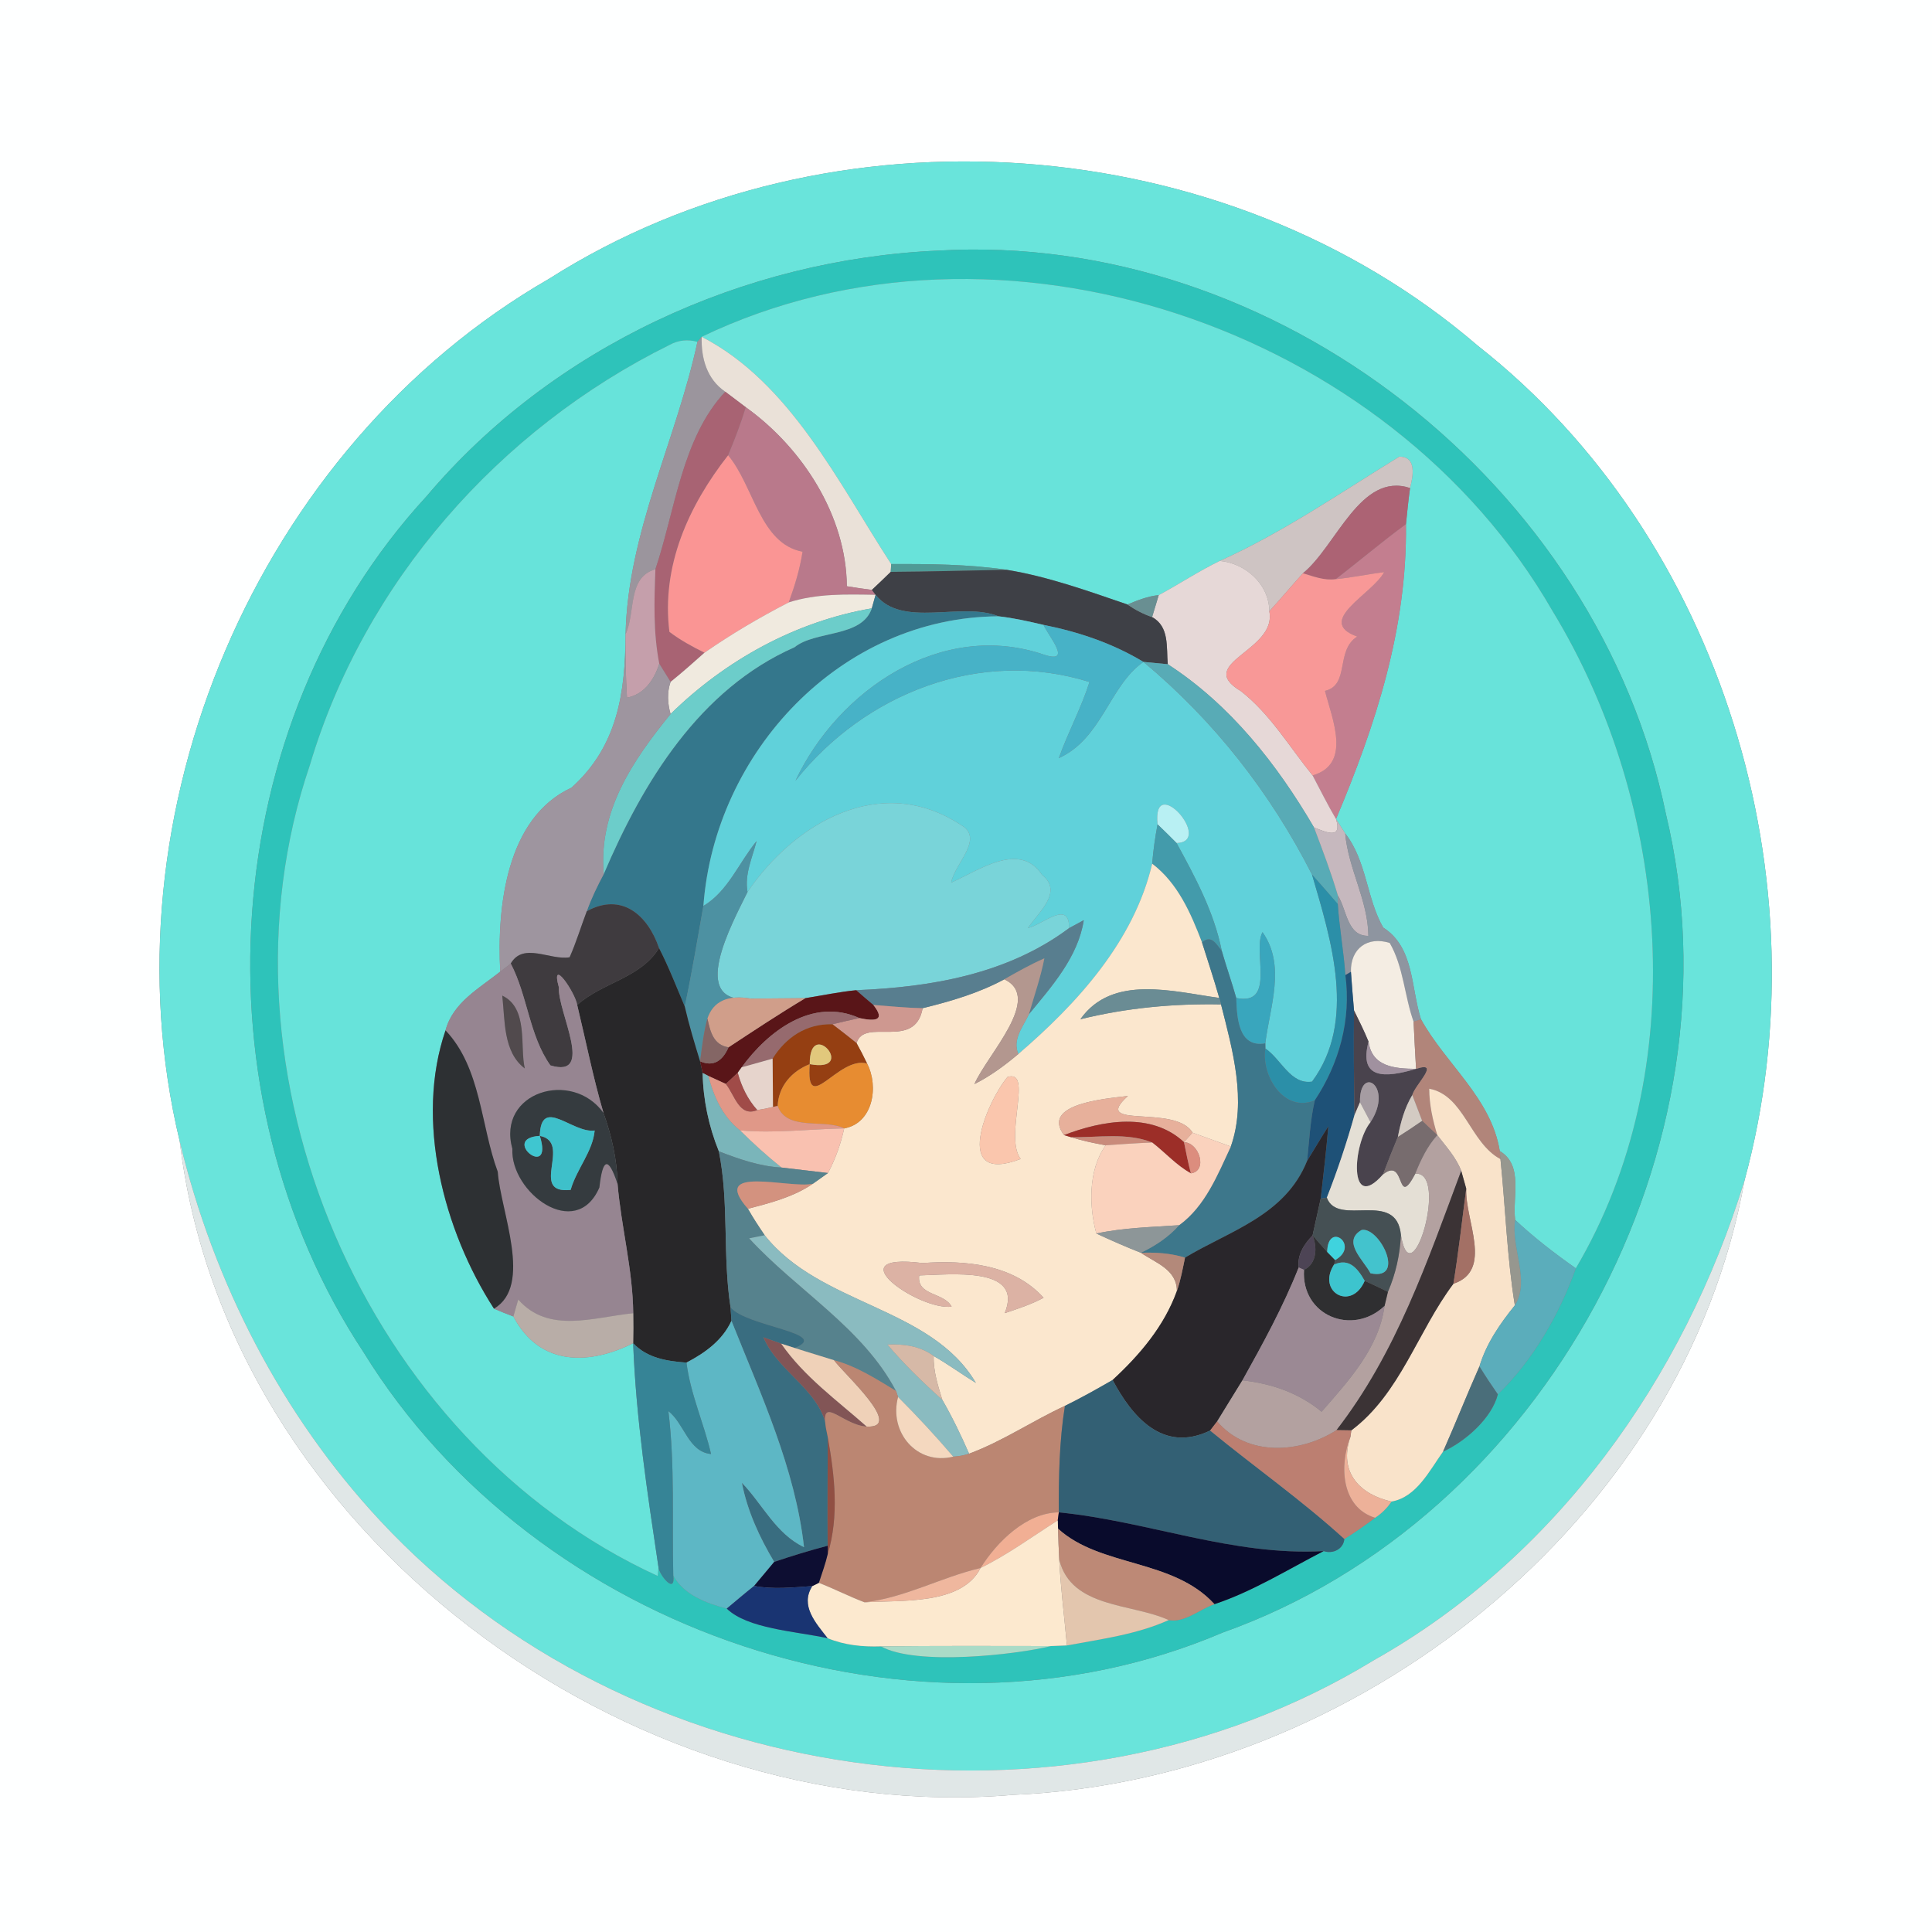 <?xml version="1.0" encoding="UTF-8" ?>
<!DOCTYPE svg PUBLIC "-//W3C//DTD SVG 1.1//EN" "http://www.w3.org/Graphics/SVG/1.1/DTD/svg11.dtd">
<svg width="250pt" height="250pt" viewBox="0 0 250 250" version="1.1" xmlns="http://www.w3.org/2000/svg">
<rect x="0" y="0" width="250" height="250" fill="#808080" stroke="none"/>
<g id="#feffffff">
<path fill="#feffff" opacity="1.00" d=" M 0.00 0.00 L 250.00 0.00 L 250.00 250.00 L 0.00 250.00 L 0.00 0.00 M 71.06 36.07 C 33.29 57.82 13.07 105.30 23.26 147.70 C 29.28 198.10 81.17 236.53 131.11 232.25 C 175.32 230.40 217.84 196.90 225.74 152.75 C 236.25 114.17 222.90 69.62 191.24 44.75 C 158.48 16.59 107.47 12.92 71.06 36.07 Z" />
</g>
<g id="#69e4dbff">
<path fill="#69e4db" opacity="1.00" d=" M 71.06 36.07 C 107.47 12.92 158.48 16.59 191.24 44.75 C 222.90 69.62 236.25 114.17 225.74 152.75 C 217.91 178.35 201.35 201.57 177.78 214.83 C 137.36 239.49 81.43 231.38 49.22 196.81 C 36.40 183.05 27.65 165.95 23.26 147.70 C 13.07 105.30 33.29 57.82 71.06 36.07 M 121.38 32.43 C 96.25 33.54 71.51 44.91 55.21 64.20 C 27.91 93.84 24.98 141.54 47.03 174.96 C 69.34 211.18 118.76 228.09 158.20 211.26 C 199.86 196.46 225.91 148.41 215.58 105.38 C 206.84 62.71 165.06 29.87 121.38 32.43 Z" />
</g>
<g id="#2ec3baff">
<path fill="#2ec3ba" opacity="1.00" d=" M 121.38 32.43 C 165.06 29.87 206.84 62.71 215.58 105.38 C 225.91 148.41 199.86 196.46 158.20 211.26 C 118.76 228.09 69.34 211.18 47.03 174.96 C 24.98 141.54 27.91 93.84 55.21 64.20 C 71.51 44.91 96.25 33.54 121.38 32.43 M 90.80 43.58 L 90.25 44.23 C 88.97 43.88 87.77 44.01 86.64 44.63 C 64.58 55.54 47.12 75.37 40.09 99.03 C 26.61 138.64 47.28 186.59 85.11 203.93 L 85.21 202.82 C 85.30 203.77 87.43 206.43 87.12 203.87 C 88.47 206.38 91.43 207.47 94.04 208.15 C 96.73 210.76 102.87 211.07 107.09 211.98 C 109.28 212.89 111.64 213.12 113.99 213.04 C 118.56 215.58 131.42 214.12 136.01 213.00 C 136.53 212.98 137.55 212.94 138.06 212.92 C 142.51 212.09 147.06 211.51 151.23 209.64 C 153.33 210.01 155.21 208.23 157.15 207.58 C 162.03 205.97 166.66 203.09 171.28 200.71 C 172.46 201.12 173.84 200.47 173.96 199.14 C 175.33 198.30 176.64 197.36 177.94 196.40 C 178.78 195.85 179.49 195.15 180.06 194.30 C 183.29 193.75 184.97 190.30 186.73 187.84 C 189.75 186.45 193.05 183.45 193.82 180.43 C 198.35 176.02 201.76 170.14 203.91 164.12 C 219.00 138.61 216.18 104.17 200.90 79.07 C 179.78 42.29 129.27 25.12 90.80 43.58 Z" />
</g>
<g id="#68e3daff">
<path fill="#68e3da" opacity="1.00" d=" M 90.80 43.58 C 129.27 25.12 179.78 42.29 200.90 79.07 C 216.18 104.17 219.00 138.61 203.91 164.12 C 201.17 162.19 198.51 160.15 196.06 157.85 C 195.68 154.84 197.17 150.80 194.07 148.94 C 192.95 142.08 187.11 137.74 183.88 131.90 C 182.56 127.86 183.03 122.59 178.99 120.03 C 176.83 116.29 176.86 111.40 174.07 107.85 C 173.77 107.38 173.18 106.44 172.88 105.98 C 178.02 93.77 182.09 81.36 181.93 67.83 C 182.09 66.27 182.24 64.71 182.46 63.15 C 182.84 61.65 183.37 59.09 181.07 59.09 C 173.44 63.77 166.04 68.89 157.84 72.58 C 155.12 73.90 152.59 75.58 149.94 77.01 C 148.52 77.15 147.20 77.68 145.89 78.22 C 140.76 76.47 135.61 74.60 130.24 73.73 C 125.30 73.01 120.30 72.97 115.32 72.99 C 108.56 62.58 102.25 49.46 90.80 43.58 Z" />
</g>
<g id="#67e3daff">
<path fill="#67e3da" opacity="1.00" d=" M 86.64 44.63 C 87.77 44.01 88.97 43.88 90.25 44.23 C 87.53 56.91 81.23 68.91 80.95 82.07 C 80.90 89.54 79.97 96.53 73.94 101.93 C 65.51 105.81 64.29 117.36 64.73 125.73 C 62.01 127.89 58.60 129.74 57.65 133.33 C 53.67 144.94 57.39 159.24 63.92 169.34 C 64.75 169.70 65.58 170.03 66.43 170.35 C 69.88 176.90 76.36 176.60 81.93 173.81 C 82.30 183.55 83.77 193.19 85.21 202.82 L 85.11 203.93 C 47.28 186.59 26.61 138.64 40.09 99.03 C 47.12 75.37 64.58 55.54 86.64 44.63 Z" />
</g>
<g id="#9b959dff">
<path fill="#9b959d" opacity="1.00" d=" M 90.25 44.23 L 90.80 43.58 C 90.71 46.35 91.47 49.07 93.85 50.69 C 88.25 56.65 87.38 66.01 84.81 73.66 C 81.15 74.72 82.28 79.19 80.95 82.07 C 81.23 68.91 87.53 56.91 90.25 44.23 Z" />
</g>
<g id="#eae1d8ff">
<path fill="#eae1d8" opacity="1.00" d=" M 90.80 43.58 C 102.25 49.46 108.56 62.58 115.32 72.99 L 115.26 74.00 C 114.46 74.78 113.65 75.56 112.82 76.33 C 111.74 76.20 110.65 76.04 109.58 75.86 C 109.51 66.72 103.81 57.93 96.51 52.70 C 95.63 52.03 94.74 51.36 93.85 50.69 C 91.47 49.07 90.71 46.35 90.80 43.58 Z" />
</g>
<g id="#a86373ff">
<path fill="#a86373" opacity="1.00" d=" M 84.81 73.66 C 87.38 66.01 88.25 56.65 93.85 50.69 C 94.74 51.36 95.63 52.03 96.51 52.70 C 95.86 54.81 95.08 56.87 94.22 58.91 C 89.08 65.47 85.56 73.26 86.62 81.76 C 88.02 82.83 89.58 83.67 91.16 84.46 C 89.72 85.75 88.27 87.03 86.77 88.24 C 86.28 87.46 85.79 86.67 85.31 85.89 C 84.52 81.84 84.65 77.75 84.81 73.66 Z" />
</g>
<g id="#b9798bff">
<path fill="#b9798b" opacity="1.00" d=" M 96.51 52.70 C 103.81 57.93 109.51 66.72 109.58 75.86 C 110.65 76.04 111.74 76.20 112.82 76.33 L 113.30 76.97 C 109.52 76.90 105.69 76.79 102.06 77.95 C 102.84 75.82 103.51 73.63 103.85 71.39 C 98.34 70.36 97.56 62.91 94.22 58.91 C 95.08 56.87 95.86 54.81 96.51 52.70 Z" />
</g>
<g id="#fa9594ff">
<path fill="#fa9594" opacity="1.00" d=" M 94.22 58.91 C 97.56 62.91 98.34 70.36 103.85 71.39 C 103.51 73.63 102.84 75.82 102.06 77.95 C 98.30 79.89 94.64 82.04 91.16 84.46 C 89.58 83.67 88.02 82.83 86.62 81.76 C 85.56 73.26 89.08 65.47 94.22 58.91 Z" />
</g>
<g id="#cec4c3ff">
<path fill="#cec4c3" opacity="1.00" d=" M 157.84 72.58 C 166.04 68.89 173.44 63.77 181.07 59.09 C 183.37 59.09 182.84 61.65 182.46 63.15 C 176.03 61.03 172.93 70.67 168.60 74.18 C 167.13 75.80 165.73 77.48 164.25 79.10 C 164.23 75.61 161.20 72.89 157.84 72.58 Z" />
</g>
<g id="#ac6374ff">
<path fill="#ac6374" opacity="1.00" d=" M 168.60 74.18 C 172.93 70.67 176.03 61.03 182.46 63.15 C 182.24 64.71 182.09 66.27 181.93 67.83 C 178.83 70.10 175.90 72.60 172.85 74.94 C 171.38 75.15 169.97 74.59 168.60 74.18 Z" />
</g>
<g id="#c37e8fff">
<path fill="#c37e8f" opacity="1.00" d=" M 172.85 74.94 C 175.90 72.60 178.83 70.10 181.93 67.83 C 182.09 81.36 178.02 93.77 172.88 105.98 C 171.79 104.14 170.85 102.22 169.85 100.34 C 174.93 98.88 172.40 93.09 171.45 89.40 C 174.70 88.64 172.77 84.19 175.62 82.37 C 170.09 80.38 177.59 76.89 179.11 74.03 C 177.02 74.29 174.95 74.74 172.85 74.94 Z" />
</g>
<g id="#4f9a96ff">
<path fill="#4f9a96" opacity="1.00" d=" M 115.32 72.99 C 120.30 72.97 125.30 73.01 130.24 73.73 C 125.24 73.82 120.26 73.97 115.26 74.00 L 115.32 72.99 Z" />
</g>
<g id="#e6d8d7ff">
<path fill="#e6d8d7" opacity="1.00" d=" M 149.94 77.01 C 152.59 75.58 155.12 73.90 157.84 72.58 C 161.20 72.89 164.23 75.61 164.25 79.10 C 165.29 84.23 154.46 85.80 160.58 89.44 C 164.38 92.42 166.84 96.63 169.85 100.34 C 170.85 102.22 171.79 104.14 172.88 105.98 C 173.71 108.69 171.59 107.68 170.03 107.07 C 165.24 98.86 159.16 91.16 151.11 85.95 C 150.91 83.76 151.35 81.09 149.08 79.85 C 149.37 78.91 149.66 77.96 149.94 77.01 Z" />
</g>
<g id="#c59fabff">
<path fill="#c59fab" opacity="1.00" d=" M 80.95 82.07 C 82.28 79.19 81.15 74.72 84.81 73.66 C 84.65 77.75 84.52 81.84 85.31 85.89 C 84.66 87.94 83.38 89.85 81.13 90.28 C 80.97 87.55 80.91 84.81 80.95 82.07 Z" />
</g>
<g id="#3e4046ff">
<path fill="#3e4046" opacity="1.00" d=" M 115.26 74.00 C 120.26 73.97 125.24 73.82 130.24 73.73 C 135.61 74.60 140.76 76.47 145.89 78.22 C 146.87 78.90 147.94 79.46 149.08 79.85 C 151.35 81.09 150.91 83.76 151.11 85.95 C 150.32 85.87 148.75 85.72 147.96 85.65 C 143.99 83.25 139.56 81.76 135.03 80.86 C 133.11 80.41 131.18 79.97 129.22 79.75 C 124.40 77.80 116.79 81.34 113.30 76.97 L 112.82 76.33 C 113.65 75.56 114.46 74.78 115.26 74.00 Z" />
</g>
<g id="#f89897ff">
<path fill="#f89897" opacity="1.00" d=" M 164.25 79.10 C 165.73 77.48 167.13 75.80 168.60 74.18 C 169.97 74.59 171.38 75.15 172.85 74.94 C 174.95 74.74 177.02 74.29 179.11 74.03 C 177.59 76.89 170.09 80.38 175.62 82.37 C 172.77 84.19 174.70 88.64 171.45 89.40 C 172.40 93.09 174.93 98.88 169.85 100.34 C 166.84 96.63 164.38 92.42 160.58 89.44 C 154.46 85.80 165.29 84.23 164.25 79.10 Z" />
</g>
<g id="#f0eadfff">
<path fill="#f0eadf" opacity="1.00" d=" M 102.06 77.95 C 105.69 76.79 109.52 76.90 113.30 76.97 C 113.18 77.41 112.93 78.28 112.81 78.72 C 102.96 80.41 93.89 85.42 86.77 92.39 C 86.38 91.02 86.30 89.60 86.77 88.24 C 88.27 87.03 89.72 85.75 91.16 84.46 C 94.64 82.04 98.30 79.89 102.06 77.95 Z" />
</g>
<g id="#34778cff">
<path fill="#34778c" opacity="1.00" d=" M 113.30 76.97 C 116.79 81.34 124.40 77.80 129.22 79.75 C 108.77 79.85 92.48 97.35 91.02 117.23 C 90.25 121.57 89.52 125.93 88.61 130.25 C 87.53 127.71 86.54 125.13 85.28 122.68 C 83.82 118.41 80.45 115.43 75.93 117.91 C 76.52 116.25 77.29 114.67 78.12 113.11 C 83.18 101.24 90.50 89.17 102.80 83.76 C 105.52 81.55 111.52 82.54 112.81 78.72 C 112.93 78.28 113.18 77.41 113.30 76.97 Z" />
</g>
<g id="#698f92ff">
<path fill="#698f92" opacity="1.00" d=" M 145.89 78.22 C 147.20 77.68 148.52 77.15 149.94 77.01 C 149.66 77.96 149.37 78.91 149.08 79.85 C 147.94 79.46 146.87 78.90 145.89 78.22 Z" />
</g>
<g id="#6ccdcaff">
<path fill="#6ccdca" opacity="1.00" d=" M 86.77 92.39 C 93.89 85.42 102.96 80.41 112.81 78.72 C 111.52 82.54 105.52 81.55 102.80 83.76 C 90.50 89.17 83.18 101.24 78.12 113.11 C 77.41 104.96 81.85 98.44 86.77 92.39 Z" />
</g>
<g id="#60d1daff">
<path fill="#60d1da" opacity="1.00" d=" M 91.02 117.23 C 92.48 97.35 108.77 79.85 129.22 79.75 C 131.18 79.97 133.11 80.41 135.03 80.86 C 135.69 82.33 138.80 85.89 135.20 84.75 C 121.87 80.13 108.47 89.27 102.93 101.03 C 111.91 89.72 126.82 83.81 140.98 88.25 C 139.91 91.63 138.20 94.76 137.01 98.10 C 142.62 95.56 143.54 88.73 147.96 85.65 C 157.09 93.25 164.41 102.61 169.77 113.16 C 172.28 121.71 175.56 132.14 169.78 139.96 C 166.99 140.39 165.77 137.03 163.74 135.68 L 163.73 135.00 C 164.33 130.23 166.42 124.94 163.37 120.62 C 162.03 123.03 165.18 130.21 159.97 129.14 C 159.40 127.10 158.68 125.09 158.10 123.05 C 157.11 118.05 154.67 113.52 152.25 109.09 C 157.15 108.93 149.06 99.79 149.79 106.67 C 149.47 108.35 149.23 110.05 149.09 111.76 C 146.74 121.79 139.38 129.86 131.77 136.39 C 130.96 134.50 132.39 132.86 133.14 131.24 C 136.11 127.62 139.49 123.86 140.24 119.07 C 139.76 119.33 138.81 119.85 138.34 120.10 C 138.39 116.34 134.89 119.68 133.01 120.09 C 134.31 118.09 137.66 115.42 134.83 113.20 C 131.93 108.80 126.62 112.65 123.08 114.21 C 123.51 111.74 127.50 108.47 124.28 106.71 C 113.90 99.93 102.74 106.55 96.73 115.42 C 96.32 113.13 97.35 111.00 97.90 108.84 C 95.61 111.62 94.22 115.32 91.02 117.23 Z" />
</g>
<g id="#47b2c7ff">
<path fill="#47b2c7" opacity="1.00" d=" M 135.03 80.86 C 139.56 81.76 143.99 83.25 147.96 85.65 C 143.54 88.73 142.62 95.56 137.01 98.10 C 138.20 94.76 139.91 91.63 140.98 88.25 C 126.82 83.81 111.91 89.72 102.93 101.03 C 108.47 89.27 121.87 80.13 135.20 84.75 C 138.80 85.89 135.69 82.33 135.03 80.86 Z" />
</g>
<g id="#9e959fff">
<path fill="#9e959f" opacity="1.00" d=" M 73.94 101.93 C 79.97 96.53 80.90 89.54 80.95 82.07 C 80.91 84.81 80.97 87.55 81.13 90.28 C 83.38 89.85 84.66 87.94 85.31 85.89 C 85.79 86.67 86.28 87.46 86.77 88.24 C 86.30 89.60 86.38 91.02 86.77 92.39 C 81.85 98.44 77.41 104.96 78.12 113.11 C 77.29 114.67 76.52 116.25 75.93 117.91 C 75.18 119.89 74.57 121.93 73.71 123.87 C 71.17 124.30 67.73 121.87 66.09 124.68 C 65.75 124.94 65.07 125.47 64.73 125.73 C 64.29 117.36 65.51 105.81 73.94 101.93 Z" />
</g>
<g id="#58abb6ff">
<path fill="#58abb6" opacity="1.00" d=" M 147.96 85.65 C 148.75 85.72 150.32 85.87 151.11 85.95 C 159.16 91.16 165.24 98.86 170.03 107.07 C 171.13 109.98 172.24 112.89 173.12 115.88 L 173.11 116.98 C 172.00 115.70 170.90 114.42 169.77 113.16 C 164.41 102.61 157.09 93.25 147.96 85.65 Z" />
</g>
<g id="#79d4d9ff">
<path fill="#79d4d9" opacity="1.00" d=" M 96.73 115.42 C 102.74 106.55 113.90 99.93 124.28 106.71 C 127.50 108.47 123.51 111.74 123.08 114.21 C 126.62 112.65 131.93 108.80 134.83 113.20 C 137.66 115.42 134.31 118.09 133.01 120.09 C 134.89 119.68 138.39 116.34 138.34 120.10 C 130.38 126.05 120.46 127.75 110.79 128.13 C 108.58 128.35 106.41 128.81 104.22 129.16 C 102.46 129.18 98.95 129.21 97.19 129.22 C 88.90 130.09 94.70 119.57 96.73 115.42 Z" />
</g>
<g id="#b8f0f3ff">
<path fill="#b8f0f3" opacity="1.00" d=" M 149.79 106.67 C 149.06 99.79 157.15 108.93 152.25 109.09 C 151.44 108.27 150.62 107.47 149.79 106.67 Z" />
</g>
<g id="#c6b8beff">
<path fill="#c6b8be" opacity="1.00" d=" M 172.88 105.98 C 173.18 106.44 173.77 107.38 174.07 107.85 C 174.46 112.41 177.02 116.49 177.07 121.10 C 174.30 121.15 174.28 117.71 173.12 115.88 C 172.24 112.89 171.13 109.98 170.03 107.07 C 171.59 107.68 173.71 108.69 172.88 105.98 Z" />
</g>
<g id="#439babff">
<path fill="#439bab" opacity="1.00" d=" M 149.79 106.67 C 150.62 107.47 151.44 108.27 152.25 109.09 C 154.67 113.52 157.11 118.05 158.10 123.05 C 157.39 122.17 156.74 120.88 155.54 121.95 C 154.09 118.16 152.41 114.28 149.09 111.76 C 149.23 110.05 149.47 108.35 149.79 106.67 Z" />
</g>
<g id="#8e95a0ff">
<path fill="#8e95a0" opacity="1.00" d=" M 174.07 107.85 C 176.86 111.40 176.83 116.29 178.99 120.03 C 183.03 122.59 182.56 127.86 183.88 131.90 L 182.92 132.21 C 181.73 128.88 181.62 125.12 179.83 122.02 C 176.96 121.11 174.74 122.74 174.81 125.75 L 174.09 126.18 C 173.88 123.10 173.31 120.06 173.11 116.98 L 173.12 115.88 C 174.28 117.71 174.30 121.15 177.07 121.10 C 177.02 116.49 174.46 112.41 174.07 107.85 Z" />
</g>
<g id="#4d91a2ff">
<path fill="#4d91a2" opacity="1.00" d=" M 91.02 117.23 C 94.22 115.32 95.61 111.62 97.90 108.84 C 97.35 111.00 96.32 113.13 96.73 115.42 C 94.70 119.57 88.90 130.09 97.19 129.22 C 94.17 128.70 92.29 129.56 91.54 131.80 C 91.04 133.61 90.84 135.48 90.59 137.33 C 89.87 134.98 89.16 132.64 88.61 130.25 C 89.52 125.93 90.25 121.57 91.02 117.23 Z" />
</g>
<g id="#fbe7ceff">
<path fill="#fbe7ce" opacity="1.00" d=" M 149.09 111.76 C 152.41 114.28 154.09 118.16 155.54 121.95 C 156.29 124.34 157.09 126.72 157.77 129.13 C 151.81 128.32 143.93 126.04 139.80 131.89 C 145.75 130.42 151.86 129.85 158.00 129.97 C 159.50 135.87 161.35 142.45 159.27 148.36 C 157.62 147.77 155.97 147.17 154.32 146.57 C 152.08 142.81 141.02 146.26 145.95 141.82 C 142.99 142.17 134.66 142.84 137.68 146.88 L 138.59 147.15 C 140.06 147.61 141.56 147.93 143.08 148.20 C 140.74 151.43 140.95 156.32 141.87 159.62 C 143.76 160.50 145.68 161.34 147.63 162.11 C 149.56 163.43 152.27 164.26 152.29 167.05 C 150.65 171.61 147.48 175.33 143.97 178.57 C 141.94 179.74 139.90 180.89 137.80 181.92 C 133.60 183.86 129.74 186.50 125.40 188.11 C 124.36 185.73 123.23 183.38 121.93 181.13 C 121.37 179.29 120.76 177.42 120.82 175.47 C 122.70 176.54 124.44 177.82 126.28 178.95 C 120.48 169.06 106.11 168.92 98.95 159.84 C 98.19 158.72 97.44 157.59 96.78 156.41 C 99.69 155.66 102.67 154.89 105.18 153.18 C 105.67 152.83 106.65 152.14 107.14 151.79 C 108.08 150.02 108.78 148.10 109.24 146.01 C 112.95 145.36 113.76 140.62 112.20 137.62 C 111.77 136.72 111.32 135.84 110.84 134.98 C 111.83 131.58 118.41 135.98 119.39 130.46 C 123.02 129.57 126.65 128.51 129.96 126.72 C 135.00 129.13 127.76 136.43 126.09 140.28 C 128.15 139.25 130.01 137.87 131.77 136.39 C 139.38 129.86 146.74 121.79 149.09 111.76 M 130.37 139.36 C 127.72 142.52 123.06 153.44 132.07 149.97 C 129.88 147.03 133.75 138.31 130.37 139.36 M 119.37 163.44 C 107.96 162.01 118.96 169.61 123.14 169.08 C 122.15 167.20 118.61 167.70 118.94 165.04 C 122.91 164.95 132.55 163.79 130.01 169.92 C 131.72 169.35 133.44 168.79 135.04 167.93 C 131.14 163.58 124.87 163.04 119.37 163.44 Z" />
</g>
<g id="#2b8fa8ff">
<path fill="#2b8fa8" opacity="1.00" d=" M 169.77 113.16 C 170.90 114.42 172.00 115.70 173.11 116.98 C 173.31 120.06 173.88 123.10 174.09 126.18 C 174.86 131.92 173.30 137.61 170.14 142.37 C 166.19 144.06 163.18 139.22 163.74 135.68 C 165.77 137.03 166.99 140.39 169.78 139.96 C 175.56 132.14 172.28 121.71 169.77 113.16 Z" />
</g>
<g id="#3f3b3fff">
<path fill="#3f3b3f" opacity="1.00" d=" M 75.93 117.91 C 80.45 115.43 83.82 118.41 85.28 122.68 C 82.87 126.61 77.94 127.11 74.69 130.05 C 74.45 128.44 71.18 123.65 72.32 127.77 C 72.13 130.92 77.06 139.62 71.22 137.86 C 68.48 134.00 68.28 128.87 66.09 124.68 C 67.73 121.87 71.17 124.30 73.71 123.87 C 74.57 121.93 75.18 119.89 75.93 117.91 Z" />
</g>
<g id="#587e8fff">
<path fill="#587e8f" opacity="1.00" d=" M 138.34 120.10 C 138.81 119.85 139.76 119.33 140.24 119.07 C 139.49 123.86 136.11 127.62 133.14 131.24 C 133.83 128.84 134.66 126.46 135.14 124.01 C 133.35 124.80 131.65 125.75 129.96 126.72 C 126.65 128.51 123.02 129.57 119.39 130.46 C 117.25 130.42 115.13 130.21 113.01 130.04 C 112.26 129.41 111.52 128.77 110.79 128.13 C 120.46 127.75 130.38 126.05 138.34 120.10 Z" />
</g>
<g id="#3d778bff">
<path fill="#3d778b" opacity="1.00" d=" M 155.54 121.95 C 156.74 120.88 157.39 122.17 158.10 123.05 C 158.68 125.09 159.40 127.10 159.97 129.14 C 160.06 131.63 160.23 135.63 163.73 135.00 L 163.74 135.68 C 163.18 139.22 166.19 144.06 170.14 142.37 C 169.54 144.95 169.42 147.59 169.14 150.22 C 166.29 157.32 159.10 159.26 153.34 162.74 C 151.49 162.16 149.55 162.04 147.63 162.11 C 149.48 161.22 151.21 160.09 152.58 158.54 C 155.96 156.08 157.55 152.03 159.27 148.36 C 161.35 142.45 159.50 135.87 158.00 129.97 L 157.77 129.13 C 157.09 126.72 156.29 124.34 155.54 121.95 Z" />
</g>
<g id="#39a6bdff">
<path fill="#39a6bd" opacity="1.00" d=" M 163.37 120.62 C 166.42 124.94 164.33 130.23 163.73 135.00 C 160.23 135.63 160.06 131.63 159.97 129.14 C 165.18 130.21 162.03 123.03 163.37 120.62 Z" />
</g>
<g id="#f4ede3ff">
<path fill="#f4ede3" opacity="1.00" d=" M 174.81 125.75 C 174.74 122.74 176.96 121.11 179.83 122.02 C 181.62 125.12 181.73 128.88 182.92 132.21 C 183.02 134.24 183.11 136.27 183.24 138.31 C 180.48 138.28 177.53 138.06 177.09 134.79 C 176.53 133.41 175.86 132.08 175.21 130.75 C 175.05 129.08 174.94 127.42 174.81 125.75 Z" />
</g>
<g id="#282729ff">
<path fill="#282729" opacity="1.00" d=" M 74.69 130.05 C 77.94 127.11 82.87 126.61 85.28 122.68 C 86.54 125.13 87.53 127.71 88.61 130.25 C 89.16 132.64 89.87 134.98 90.59 137.33 C 90.67 137.71 90.83 138.46 90.92 138.84 C 90.99 142.32 91.71 145.75 93.02 148.98 C 94.36 155.63 93.49 162.48 94.53 169.16 C 94.56 169.60 94.62 170.47 94.65 170.91 C 93.49 173.45 91.23 175.07 88.83 176.32 C 86.31 176.14 83.74 175.74 81.93 173.81 C 81.96 172.51 81.97 171.22 81.94 169.93 C 81.88 164.27 80.39 158.79 79.91 153.19 C 79.85 150.04 79.14 146.96 78.09 144.01 C 76.74 139.41 75.81 134.70 74.69 130.05 Z" />
</g>
<g id="#b3978fff">
<path fill="#b3978f" opacity="1.00" d=" M 129.96 126.72 C 131.65 125.75 133.35 124.80 135.14 124.01 C 134.66 126.46 133.83 128.84 133.14 131.24 C 132.39 132.86 130.96 134.50 131.77 136.39 C 130.01 137.87 128.15 139.25 126.09 140.28 C 127.76 136.43 135.00 129.13 129.96 126.72 Z" />
</g>
<g id="#968591ff">
<path fill="#968591" opacity="1.00" d=" M 66.09 124.68 C 68.28 128.87 68.48 134.00 71.22 137.86 C 77.06 139.62 72.13 130.92 72.32 127.77 C 71.18 123.65 74.45 128.44 74.69 130.05 C 75.81 134.70 76.74 139.41 78.09 144.01 C 74.01 138.33 64.25 141.31 66.30 148.66 C 66.02 154.28 74.52 160.68 77.56 153.66 C 77.98 149.92 78.69 149.53 79.91 153.19 C 80.39 158.79 81.88 164.27 81.94 169.93 C 76.79 170.45 70.99 172.63 67.06 168.16 C 66.90 168.70 66.59 169.80 66.43 170.35 C 65.58 170.03 64.75 169.70 63.92 169.34 C 69.00 166.36 64.77 156.77 64.41 151.63 C 62.19 145.65 62.26 138.19 57.65 133.33 C 58.60 129.74 62.01 127.89 64.73 125.73 C 65.07 125.47 65.75 124.94 66.09 124.68 M 64.99 128.83 C 65.36 132.02 65.08 136.13 67.91 138.26 C 67.24 135.43 68.42 130.46 64.99 128.83 Z" />
</g>
<g id="#1e5177ff">
<path fill="#1e5177" opacity="1.00" d=" M 174.09 126.18 L 174.81 125.75 C 174.94 127.42 175.05 129.08 175.21 130.75 C 175.16 135.25 175.19 139.75 175.28 144.26 C 174.26 147.89 173.07 151.47 171.69 154.98 L 170.90 155.10 C 171.27 151.99 171.61 148.86 171.89 145.74 C 170.94 147.21 170.06 148.73 169.14 150.22 C 169.42 147.59 169.54 144.95 170.14 142.37 C 173.30 137.61 174.86 131.92 174.09 126.18 Z" />
</g>
<g id="#591518ff">
<path fill="#591518" opacity="1.00" d=" M 104.22 129.16 C 106.41 128.81 108.58 128.35 110.79 128.13 C 111.52 128.77 112.26 129.41 113.01 130.04 C 114.65 132.10 113.22 132.17 111.21 131.74 C 105.13 129.00 99.37 133.45 95.97 138.11 L 95.46 138.82 C 95.07 139.18 94.30 139.90 93.92 140.26 C 93.36 140.00 92.23 139.48 91.67 139.23 L 90.92 138.84 C 90.83 138.46 90.67 137.71 90.59 137.33 C 92.40 138.13 93.55 137.16 94.27 135.52 C 97.55 133.36 100.84 131.18 104.22 129.16 Z" />
</g>
<g id="#6a8c94ff">
<path fill="#6a8c94" opacity="1.00" d=" M 139.80 131.89 C 143.93 126.04 151.81 128.32 157.77 129.13 L 158.00 129.97 C 151.86 129.85 145.75 130.42 139.80 131.89 Z" />
</g>
<g id="#514a4dff">
<path fill="#514a4d" opacity="1.00" d=" M 64.99 128.83 C 68.42 130.46 67.24 135.43 67.91 138.26 C 65.08 136.13 65.36 132.02 64.99 128.83 Z" />
</g>
<g id="#d09e8aff">
<path fill="#d09e8a" opacity="1.00" d=" M 97.19 129.22 C 98.95 129.21 102.46 129.18 104.22 129.16 C 100.84 131.18 97.55 133.36 94.27 135.52 C 92.30 135.22 91.90 133.46 91.54 131.80 C 92.29 129.56 94.17 128.70 97.19 129.22 Z" />
</g>
<g id="#ce9890ff">
<path fill="#ce9890" opacity="1.00" d=" M 113.01 130.04 C 115.13 130.21 117.25 130.42 119.39 130.46 C 118.41 135.98 111.83 131.58 110.84 134.98 C 109.81 134.15 108.77 133.33 107.72 132.54 C 108.88 132.25 110.04 131.99 111.21 131.74 C 113.22 132.17 114.65 132.10 113.01 130.04 Z" />
</g>
<g id="#966a6eff">
<path fill="#966a6e" opacity="1.00" d=" M 95.97 138.11 C 99.37 133.45 105.13 129.00 111.21 131.74 C 110.04 131.99 108.88 132.25 107.72 132.54 C 104.34 132.45 101.72 134.21 99.97 136.99 C 98.63 137.36 97.30 137.73 95.97 138.11 Z" />
</g>
<g id="#49434dff">
<path fill="#49434d" opacity="1.00" d=" M 175.21 130.75 C 175.86 132.08 176.53 133.41 177.09 134.79 C 175.79 139.71 179.23 139.50 183.24 138.31 C 186.50 137.24 183.11 140.35 182.75 141.70 C 181.75 143.36 181.24 145.24 180.88 147.13 C 180.22 148.73 179.57 150.34 178.96 151.97 C 174.48 157.07 175.02 148.06 177.34 145.21 C 180.39 140.53 175.88 137.71 175.98 142.63 C 175.80 143.04 175.45 143.85 175.28 144.26 C 175.19 139.75 175.16 135.25 175.21 130.75 Z" />
</g>
<g id="#846665ff">
<path fill="#846665" opacity="1.00" d=" M 90.59 137.33 C 90.84 135.48 91.04 133.61 91.54 131.80 C 91.90 133.46 92.30 135.22 94.27 135.52 C 93.55 137.16 92.40 138.13 90.59 137.33 Z" />
</g>
<g id="#b1857aff">
<path fill="#b1857a" opacity="1.00" d=" M 182.92 132.21 L 183.88 131.90 C 187.11 137.74 192.95 142.08 194.07 148.94 L 194.16 149.99 C 190.20 147.88 189.47 141.72 184.94 140.88 C 184.95 142.93 185.39 144.94 185.99 146.89 C 185.33 146.28 184.67 145.66 184.03 145.04 C 183.60 143.92 183.18 142.81 182.75 141.70 C 183.11 140.35 186.50 137.24 183.24 138.31 C 183.11 136.27 183.02 134.24 182.92 132.21 Z" />
</g>
<g id="#953f12ff">
<path fill="#953f12" opacity="1.00" d=" M 99.97 136.99 C 101.72 134.21 104.34 132.45 107.72 132.54 C 108.77 133.33 109.81 134.15 110.84 134.98 C 111.32 135.84 111.77 136.72 112.20 137.62 C 108.47 136.57 104.23 144.66 104.78 137.70 C 111.08 138.87 104.73 131.43 104.78 137.70 C 102.45 138.62 100.75 140.53 100.63 143.11 L 100.02 143.24 C 100.02 141.16 99.99 139.08 99.97 136.99 Z" />
</g>
<g id="#2d3033ff">
<path fill="#2d3033" opacity="1.00" d=" M 63.92 169.34 C 57.39 159.24 53.67 144.94 57.65 133.33 C 62.26 138.19 62.19 145.65 64.41 151.63 C 64.77 156.77 69.00 166.36 63.92 169.34 Z" />
</g>
<g id="#e1c87cff">
<path fill="#e1c87c" opacity="1.00" d=" M 104.78 137.70 C 111.08 138.87 104.73 131.43 104.78 137.70 Z" />
</g>
<g id="#a0919fff">
<path fill="#a0919f" opacity="1.00" d=" M 177.09 134.79 C 177.53 138.06 180.48 138.28 183.24 138.31 C 179.23 139.50 175.79 139.71 177.09 134.79 Z" />
</g>
<g id="#e6d4ccff">
<path fill="#e6d4cc" opacity="1.00" d=" M 95.97 138.11 C 97.30 137.73 98.63 137.36 99.97 136.99 C 99.99 139.08 100.02 141.16 100.02 143.24 C 99.35 143.41 98.67 143.54 97.99 143.64 C 96.74 142.26 95.95 140.59 95.46 138.82 L 95.97 138.11 Z" />
</g>
<g id="#e78c31ff">
<path fill="#e78c31" opacity="1.00" d=" M 100.63 143.11 C 100.75 140.53 102.45 138.62 104.78 137.70 C 104.23 144.66 108.47 136.57 112.20 137.62 C 113.76 140.62 112.95 145.36 109.24 146.01 C 106.71 144.73 101.84 146.43 100.63 143.11 Z" />
</g>
<g id="#7ab5baff">
<path fill="#7ab5ba" opacity="1.00" d=" M 90.92 138.84 L 91.67 139.23 C 92.36 141.91 93.53 144.52 95.77 146.27 C 97.47 147.97 99.26 149.58 101.13 151.08 C 98.31 150.93 95.63 149.99 93.02 148.98 C 91.71 145.75 90.99 142.32 90.92 138.84 Z" />
</g>
<g id="#e09888ff">
<path fill="#e09888" opacity="1.00" d=" M 91.67 139.23 C 92.23 139.48 93.36 140.00 93.92 140.26 C 95.06 141.66 95.65 144.62 97.99 143.64 C 98.67 143.54 99.35 143.41 100.02 143.24 L 100.63 143.11 C 101.84 146.43 106.71 144.73 109.24 146.01 C 104.75 146.10 100.26 146.68 95.77 146.27 C 93.53 144.52 92.36 141.91 91.67 139.23 Z" />
</g>
<g id="#a04b48ff">
<path fill="#a04b48" opacity="1.00" d=" M 93.92 140.26 C 94.30 139.90 95.07 139.18 95.46 138.82 C 95.95 140.59 96.74 142.26 97.99 143.64 C 95.65 144.62 95.06 141.66 93.92 140.26 Z" />
</g>
<g id="#fac6adff">
<path fill="#fac6ad" opacity="1.00" d=" M 130.37 139.36 C 133.75 138.31 129.88 147.03 132.07 149.97 C 123.06 153.44 127.72 142.52 130.37 139.36 Z" />
</g>
<g id="#a59ca2ff">
<path fill="#a59ca2" opacity="1.00" d=" M 175.98 142.63 C 175.88 137.71 180.39 140.53 177.34 145.21 C 177.00 144.56 176.32 143.28 175.98 142.63 Z" />
</g>
<g id="#353b3fff">
<path fill="#353b3f" opacity="1.00" d=" M 66.30 148.66 C 64.25 141.31 74.01 138.33 78.09 144.01 C 79.14 146.96 79.85 150.04 79.91 153.19 C 78.69 149.53 77.98 149.92 77.56 153.66 C 74.52 160.68 66.02 154.28 66.30 148.66 M 69.85 146.98 C 64.58 147.30 71.71 152.88 69.85 146.98 C 74.14 147.81 68.34 154.56 73.84 153.97 C 74.63 151.24 76.70 149.01 76.95 146.29 C 74.06 146.69 69.99 141.77 69.85 146.98 Z" />
</g>
<g id="#f9e3caff">
<path fill="#f9e3ca" opacity="1.00" d=" M 184.94 140.88 C 189.47 141.72 190.20 147.88 194.16 149.99 C 194.81 156.29 195.00 162.65 196.02 168.91 C 194.10 171.29 192.33 173.84 191.44 176.81 C 189.82 180.46 188.35 184.18 186.73 187.84 C 184.97 190.30 183.29 193.75 180.06 194.30 C 176.10 193.42 173.14 190.64 174.75 185.91 L 174.86 185.09 C 181.21 180.32 183.43 172.28 188.07 166.12 C 193.28 164.38 189.55 157.94 189.73 153.81 C 189.57 153.23 189.24 152.07 189.08 151.50 C 188.41 149.75 187.11 148.36 185.99 146.89 C 185.39 144.94 184.95 142.93 184.94 140.88 Z" />
</g>
<g id="#e7b09bff">
<path fill="#e7b09b" opacity="1.00" d=" M 137.68 146.88 C 134.66 142.84 142.99 142.17 145.95 141.82 C 141.02 146.26 152.08 142.81 154.32 146.57 C 154.04 146.88 153.49 147.49 153.21 147.80 C 148.99 143.85 142.60 144.99 137.68 146.88 Z" />
</g>
<g id="#d3cbc3ff">
<path fill="#d3cbc3" opacity="1.00" d=" M 180.88 147.13 C 181.24 145.24 181.75 143.36 182.75 141.70 C 183.18 142.81 183.60 143.92 184.03 145.04 C 182.99 145.76 181.95 146.46 180.88 147.13 Z" />
</g>
<g id="#e4dfd5ff">
<path fill="#e4dfd5" opacity="1.00" d=" M 175.98 142.63 C 176.32 143.28 177.00 144.56 177.34 145.21 C 175.02 148.06 174.48 157.07 178.96 151.97 C 181.97 149.55 180.61 156.65 183.14 151.88 C 187.50 151.46 182.65 168.18 181.28 159.82 C 180.72 153.84 173.12 158.86 171.69 154.98 C 173.07 151.47 174.26 147.89 175.28 144.26 C 175.45 143.85 175.80 143.04 175.98 142.63 Z" />
</g>
<g id="#3ec0caff">
<path fill="#3ec0ca" opacity="1.00" d=" M 69.85 146.98 C 69.99 141.77 74.06 146.69 76.95 146.29 C 76.70 149.01 74.63 151.24 73.84 153.97 C 68.34 154.56 74.14 147.81 69.85 146.98 Z" />
</g>
<g id="#9c2e28ff">
<path fill="#9c2e28" opacity="1.00" d=" M 137.68 146.88 C 142.60 144.99 148.99 143.85 153.21 147.80 C 153.48 149.15 153.75 150.50 154.10 151.83 C 152.21 150.79 150.78 149.14 149.09 147.84 C 145.82 146.52 142.05 147.22 138.59 147.15 L 137.68 146.88 Z" />
</g>
<g id="#776c6eff">
<path fill="#776c6e" opacity="1.00" d=" M 180.88 147.13 C 181.95 146.46 182.99 145.76 184.03 145.04 C 184.67 145.66 185.33 146.28 185.99 146.89 C 184.69 148.34 183.86 150.09 183.14 151.88 C 180.61 156.65 181.97 149.55 178.96 151.97 C 179.57 150.34 180.22 148.73 180.88 147.13 Z" />
</g>
<g id="#f9c1b0ff">
<path fill="#f9c1b0" opacity="1.00" d=" M 95.77 146.27 C 100.26 146.68 104.75 146.10 109.24 146.01 C 108.78 148.10 108.08 150.02 107.14 151.79 C 105.64 151.61 102.64 151.25 101.13 151.08 C 99.26 149.58 97.47 147.97 95.77 146.27 Z" />
</g>
<g id="#29262bff">
<path fill="#29262b" opacity="1.00" d=" M 169.14 150.22 C 170.06 148.73 170.94 147.21 171.89 145.74 C 171.61 148.86 171.27 151.99 170.90 155.10 C 170.56 156.69 170.19 158.27 169.85 159.86 C 168.77 160.98 167.84 162.37 168.05 164.01 C 166.05 169.08 163.42 173.86 160.77 178.62 C 159.69 180.39 158.58 182.15 157.50 183.93 C 157.27 184.23 156.82 184.82 156.59 185.11 C 150.42 188.10 146.43 183.21 143.97 178.57 C 147.48 175.33 150.65 171.61 152.29 167.05 C 152.78 165.65 153.04 164.18 153.34 162.74 C 159.10 159.26 166.29 157.32 169.14 150.22 Z" />
</g>
<g id="#3fc6d0ff">
<path fill="#3fc6d0" opacity="1.00" d=" M 69.85 146.98 C 71.71 152.88 64.58 147.30 69.85 146.98 Z" />
</g>
<g id="#c98b7bff">
<path fill="#c98b7b" opacity="1.00" d=" M 138.59 147.15 C 142.05 147.22 145.82 146.52 149.09 147.84 C 147.08 147.92 145.08 148.06 143.08 148.20 C 141.56 147.93 140.06 147.61 138.59 147.15 Z" />
</g>
<g id="#fad2bdff">
<path fill="#fad2bd" opacity="1.00" d=" M 153.21 147.80 C 153.49 147.49 154.04 146.88 154.32 146.57 C 155.97 147.17 157.62 147.77 159.27 148.36 C 157.55 152.03 155.96 156.08 152.58 158.54 C 148.99 158.79 145.39 158.86 141.87 159.62 C 140.95 156.32 140.74 151.43 143.08 148.20 C 145.08 148.06 147.08 147.92 149.09 147.84 C 150.78 149.14 152.21 150.79 154.10 151.83 C 156.31 151.53 155.20 147.86 153.21 147.80 Z" />
</g>
<g id="#b3a1a0ff">
<path fill="#b3a1a0" opacity="1.00" d=" M 185.99 146.89 C 187.11 148.36 188.41 149.75 189.08 151.50 C 184.73 163.17 180.68 175.09 172.94 185.06 C 168.23 188.08 161.41 188.53 157.50 183.93 C 158.58 182.15 159.69 180.39 160.77 178.62 C 164.51 179.02 168.11 180.26 171.01 182.68 C 174.49 178.69 178.42 174.47 179.16 168.99 C 179.27 168.53 179.49 167.61 179.60 167.16 C 180.61 164.83 181.15 162.35 181.28 159.82 C 182.65 168.18 187.50 151.46 183.14 151.88 C 183.86 150.09 184.69 148.34 185.99 146.89 Z" />
</g>
<g id="#e0e7e7ff">
<path fill="#e0e7e7" opacity="1.00" d=" M 23.26 147.70 C 27.65 165.95 36.40 183.05 49.22 196.81 C 81.43 231.38 137.36 239.49 177.78 214.83 C 201.35 201.57 217.91 178.35 225.74 152.75 C 217.84 196.90 175.32 230.40 131.11 232.25 C 81.17 236.53 29.28 198.10 23.26 147.70 Z" />
</g>
<g id="#dc8d7eff">
<path fill="#dc8d7e" opacity="1.00" d=" M 153.21 147.80 C 155.20 147.86 156.31 151.53 154.10 151.83 C 153.75 150.50 153.48 149.15 153.21 147.80 Z" />
</g>
<g id="#56828dff">
<path fill="#56828d" opacity="1.00" d=" M 93.02 148.98 C 95.63 149.99 98.31 150.93 101.13 151.08 C 102.64 151.25 105.64 151.61 107.14 151.79 C 106.65 152.14 105.67 152.83 105.18 153.18 C 102.22 153.86 91.69 150.62 96.78 156.41 C 97.44 157.59 98.19 158.72 98.95 159.84 C 98.45 159.94 97.45 160.14 96.95 160.24 C 103.08 166.93 111.69 171.84 115.95 179.99 C 113.39 178.44 110.84 176.79 107.92 176.01 C 106.23 175.47 104.53 174.98 102.84 174.43 C 107.67 172.49 96.54 171.67 94.53 169.16 C 93.49 162.48 94.36 155.63 93.02 148.98 Z" />
</g>
<g id="#96978fff">
<path fill="#96978f" opacity="1.00" d=" M 194.07 148.94 C 197.17 150.80 195.68 154.84 196.06 157.85 C 195.49 161.46 198.06 165.75 196.02 168.91 C 195.00 162.65 194.81 156.29 194.16 149.99 L 194.07 148.94 Z" />
</g>
<g id="#3b3335ff">
<path fill="#3b3335" opacity="1.00" d=" M 172.94 185.06 C 180.68 175.09 184.73 163.17 189.08 151.50 C 189.24 152.07 189.57 153.23 189.73 153.81 C 189.19 157.91 188.74 162.03 188.07 166.12 C 183.43 172.28 181.21 180.32 174.86 185.09 C 174.38 185.08 173.42 185.07 172.94 185.06 Z" />
</g>
<g id="#d3927fff">
<path fill="#d3927f" opacity="1.00" d=" M 96.78 156.41 C 91.69 150.62 102.22 153.86 105.18 153.18 C 102.67 154.89 99.69 155.66 96.78 156.41 Z" />
</g>
<g id="#a37065ff">
<path fill="#a37065" opacity="1.00" d=" M 188.07 166.12 C 188.74 162.03 189.19 157.91 189.73 153.81 C 189.55 157.94 193.28 164.38 188.07 166.12 Z" />
</g>
<g id="#455054ff">
<path fill="#455054" opacity="1.00" d=" M 170.90 155.10 L 171.69 154.98 C 173.12 158.86 180.72 153.84 181.28 159.82 C 181.15 162.35 180.61 164.83 179.60 167.16 C 178.60 166.67 177.60 166.19 176.59 165.74 C 175.70 164.16 174.58 162.74 172.62 163.64 L 172.77 163.05 C 176.05 161.18 171.81 157.94 171.74 162.00 C 171.10 161.29 170.47 160.58 169.85 159.86 C 170.19 158.27 170.56 156.69 170.90 155.10 M 176.19 159.16 C 173.59 160.66 176.48 163.09 177.34 164.76 C 182.00 165.76 178.49 158.70 176.19 159.16 Z" />
</g>
<g id="#8d9698ff">
<path fill="#8d9698" opacity="1.00" d=" M 141.87 159.62 C 145.39 158.86 148.99 158.79 152.58 158.54 C 151.21 160.09 149.48 161.22 147.63 162.11 C 145.68 161.34 143.76 160.50 141.87 159.62 Z" />
</g>
<g id="#5badbbff">
<path fill="#5badbb" opacity="1.00" d=" M 196.06 157.85 C 198.51 160.15 201.17 162.19 203.91 164.12 C 201.76 170.14 198.35 176.02 193.82 180.43 C 192.99 179.24 192.19 178.04 191.44 176.81 C 192.33 173.84 194.10 171.29 196.02 168.91 C 198.06 165.75 195.49 161.46 196.06 157.85 Z" />
</g>
<g id="#43c3cdff">
<path fill="#43c3cd" opacity="1.00" d=" M 176.19 159.16 C 178.49 158.70 182.00 165.76 177.34 164.76 C 176.48 163.09 173.59 160.66 176.19 159.16 Z" />
</g>
<g id="#8abbc0ff">
<path fill="#8abbc0" opacity="1.00" d=" M 96.95 160.24 C 97.45 160.14 98.45 159.94 98.95 159.84 C 106.11 168.92 120.48 169.06 126.28 178.95 C 124.44 177.82 122.70 176.54 120.82 175.47 C 119.10 174.18 116.94 173.88 114.84 173.99 C 117.01 176.55 119.43 178.89 121.93 181.13 C 123.23 183.38 124.36 185.73 125.40 188.11 C 124.73 188.33 124.05 188.45 123.35 188.49 C 121.07 185.82 118.69 183.25 116.21 180.77 L 115.95 179.99 C 111.69 171.84 103.08 166.93 96.95 160.24 Z" />
</g>
<g id="#4d4455ff">
<path fill="#4d4455" opacity="1.00" d=" M 168.05 164.01 C 167.84 162.37 168.77 160.98 169.85 159.86 C 170.46 161.38 170.43 163.50 168.74 164.32 L 168.05 164.01 Z" />
</g>
<g id="#2f2f31ff">
<path fill="#2f2f31" opacity="1.00" d=" M 169.85 159.86 C 170.47 160.58 171.10 161.29 171.74 162.00 C 172.00 162.26 172.52 162.79 172.77 163.05 L 172.62 163.64 C 170.36 167.20 174.89 169.71 176.59 165.74 C 177.60 166.19 178.60 166.67 179.60 167.16 C 179.49 167.61 179.27 168.53 179.16 168.99 C 174.98 172.95 168.35 170.22 168.74 164.32 C 170.43 163.50 170.46 161.38 169.85 159.86 Z" />
</g>
<g id="#3fd3deff">
<path fill="#3fd3de" opacity="1.00" d=" M 171.74 162.00 C 171.81 157.94 176.05 161.18 172.77 163.05 C 172.52 162.79 172.00 162.26 171.74 162.00 Z" />
</g>
<g id="#b3897aff">
<path fill="#b3897a" opacity="1.00" d=" M 147.63 162.11 C 149.55 162.04 151.49 162.16 153.34 162.74 C 153.04 164.18 152.78 165.65 152.29 167.05 C 152.27 164.26 149.56 163.43 147.63 162.11 Z" />
</g>
<g id="#dcb2a4ff">
<path fill="#dcb2a4" opacity="1.00" d=" M 119.37 163.44 C 124.87 163.04 131.14 163.58 135.04 167.93 C 133.44 168.79 131.72 169.35 130.01 169.92 C 132.55 163.79 122.91 164.95 118.94 165.04 C 118.61 167.70 122.15 167.20 123.14 169.08 C 118.96 169.61 107.96 162.01 119.37 163.44 Z" />
</g>
<g id="#3dc4ceff">
<path fill="#3dc4ce" opacity="1.00" d=" M 172.62 163.64 C 174.58 162.74 175.70 164.16 176.59 165.74 C 174.89 169.71 170.36 167.20 172.62 163.64 Z" />
</g>
<g id="#9b8994ff">
<path fill="#9b8994" opacity="1.00" d=" M 168.05 164.01 L 168.74 164.32 C 168.35 170.22 174.98 172.95 179.16 168.99 C 178.42 174.47 174.49 178.69 171.01 182.68 C 168.11 180.26 164.51 179.02 160.77 178.62 C 163.42 173.86 166.05 169.08 168.05 164.01 Z" />
</g>
<g id="#b8ada7ff">
<path fill="#b8ada7" opacity="1.00" d=" M 67.06 168.16 C 70.99 172.63 76.79 170.45 81.94 169.93 C 81.97 171.22 81.96 172.51 81.93 173.81 C 76.36 176.60 69.88 176.90 66.43 170.35 C 66.59 169.80 66.90 168.70 67.06 168.16 Z" />
</g>
<g id="#396d80ff">
<path fill="#396d80" opacity="1.00" d=" M 94.53 169.16 C 96.54 171.67 107.67 172.49 102.84 174.43 C 102.41 174.29 101.53 174.01 101.09 173.87 C 100.52 173.67 99.36 173.26 98.79 173.05 C 100.81 177.85 106.87 180.11 107.11 185.95 C 107.10 190.63 107.07 195.33 107.10 200.02 C 104.76 200.63 102.46 201.34 100.18 202.11 C 98.28 198.93 96.71 195.53 96.00 191.87 C 98.67 194.64 100.41 198.49 104.04 200.20 C 102.89 189.96 98.43 180.40 94.65 170.91 C 94.62 170.47 94.56 169.60 94.53 169.16 Z" />
</g>
<g id="#5db7c5ff">
<path fill="#5db7c5" opacity="1.00" d=" M 94.65 170.91 C 98.43 180.40 102.89 189.96 104.04 200.20 C 100.41 198.49 98.67 194.64 96.00 191.87 C 96.71 195.53 98.28 198.93 100.18 202.11 C 99.31 203.15 98.44 204.18 97.58 205.22 C 96.38 206.17 95.22 207.17 94.04 208.15 C 91.43 207.47 88.47 206.38 87.12 203.87 C 86.95 196.78 87.35 189.65 86.49 182.60 C 88.58 184.23 89.06 187.87 92.01 188.15 C 91.09 184.16 89.34 180.40 88.83 176.32 C 91.23 175.07 93.49 173.45 94.65 170.91 Z" />
</g>
<g id="#825556ff">
<path fill="#825556" opacity="1.00" d=" M 98.79 173.05 C 99.36 173.26 100.52 173.67 101.09 173.87 C 104.07 178.16 108.31 181.19 112.16 184.60 C 108.77 184.41 105.70 179.72 107.11 185.95 C 106.87 180.11 100.81 177.85 98.79 173.05 Z" />
</g>
<g id="#368496ff">
<path fill="#368496" opacity="1.00" d=" M 81.93 173.81 C 83.74 175.74 86.31 176.14 88.83 176.32 C 89.34 180.40 91.09 184.16 92.01 188.15 C 89.06 187.87 88.58 184.23 86.49 182.60 C 87.35 189.65 86.95 196.78 87.12 203.87 C 87.43 206.43 85.30 203.77 85.21 202.82 C 83.77 193.19 82.30 183.55 81.93 173.81 Z" />
</g>
<g id="#efd1b8ff">
<path fill="#efd1b8" opacity="1.00" d=" M 101.09 173.87 C 101.53 174.01 102.41 174.29 102.84 174.43 C 104.53 174.98 106.23 175.47 107.92 176.01 C 109.19 177.77 117.11 184.82 112.16 184.60 C 108.31 181.19 104.07 178.16 101.09 173.87 Z" />
</g>
<g id="#d6b9a7ff">
<path fill="#d6b9a7" opacity="1.00" d=" M 114.84 173.99 C 116.94 173.88 119.10 174.18 120.82 175.47 C 120.76 177.42 121.37 179.29 121.93 181.13 C 119.43 178.89 117.01 176.55 114.84 173.99 Z" />
</g>
<g id="#bb8672ff">
<path fill="#bb8672" opacity="1.00" d=" M 107.92 176.01 C 110.84 176.79 113.39 178.44 115.95 179.99 L 116.21 180.77 C 114.99 185.32 118.64 189.65 123.35 188.49 C 124.05 188.45 124.73 188.33 125.40 188.11 C 129.74 186.50 133.60 183.86 137.80 181.92 C 137.07 186.47 136.99 191.09 137.01 195.70 C 132.82 195.73 129.01 199.50 126.88 202.90 C 121.79 204.10 117.12 206.74 111.87 207.34 C 109.86 206.58 107.95 205.59 105.96 204.82 C 106.37 203.58 106.81 202.35 107.11 201.09 C 108.60 196.14 108.00 190.93 107.11 185.95 C 105.70 179.72 108.77 184.41 112.16 184.60 C 117.11 184.82 109.19 177.77 107.92 176.01 Z" />
</g>
<g id="#4a6e7aff">
<path fill="#4a6e7a" opacity="1.00" d=" M 186.73 187.84 C 188.35 184.18 189.82 180.46 191.44 176.81 C 192.19 178.04 192.99 179.24 193.82 180.43 C 193.05 183.45 189.75 186.45 186.73 187.84 Z" />
</g>
<g id="#336074ff">
<path fill="#336074" opacity="1.00" d=" M 137.80 181.92 C 139.90 180.89 141.94 179.74 143.97 178.57 C 146.43 183.21 150.42 188.10 156.59 185.11 C 162.34 189.83 168.45 194.12 173.96 199.14 C 173.84 200.47 172.46 201.12 171.28 200.71 C 159.46 201.37 148.58 196.84 137.01 195.70 C 136.99 191.09 137.07 186.47 137.80 181.92 Z" />
</g>
<g id="#f4d8bfff">
<path fill="#f4d8bf" opacity="1.00" d=" M 116.21 180.77 C 118.69 183.25 121.07 185.82 123.35 188.49 C 118.64 189.65 114.99 185.32 116.21 180.77 Z" />
</g>
<g id="#bc7f71ff">
<path fill="#bc7f71" opacity="1.00" d=" M 156.59 185.11 C 156.82 184.82 157.27 184.23 157.50 183.93 C 161.41 188.53 168.23 188.08 172.94 185.06 C 173.42 185.07 174.38 185.08 174.86 185.09 L 174.75 185.91 C 173.29 189.59 173.53 195.04 177.94 196.40 C 176.64 197.36 175.33 198.30 173.96 199.14 C 168.45 194.12 162.34 189.83 156.59 185.11 Z" />
</g>
<g id="#904f43ff">
<path fill="#904f43" opacity="1.00" d=" M 107.11 185.95 C 108.00 190.93 108.60 196.14 107.11 201.09 L 107.10 200.02 C 107.07 195.33 107.10 190.63 107.11 185.95 Z" />
</g>
<g id="#edb199ff">
<path fill="#edb199" opacity="1.00" d=" M 177.94 196.40 C 173.53 195.04 173.29 189.59 174.75 185.91 C 173.14 190.64 176.10 193.42 180.06 194.30 C 179.49 195.15 178.78 195.85 177.94 196.40 Z" />
</g>
<g id="#f1af94ff">
<path fill="#f1af94" opacity="1.00" d=" M 126.88 202.90 C 129.01 199.50 132.82 195.73 137.01 195.70 L 136.87 196.74 C 133.57 198.84 130.40 201.17 126.88 202.90 Z" />
</g>
<g id="#090b2cff">
<path fill="#090b2c" opacity="1.00" d=" M 137.01 195.70 C 148.58 196.84 159.46 201.37 171.28 200.71 C 166.66 203.09 162.03 205.97 157.15 207.58 C 151.76 201.67 142.40 202.82 136.91 197.81 L 136.87 196.74 L 137.01 195.70 Z" />
</g>
<g id="#fce9cfff">
<path fill="#fce9cf" opacity="1.00" d=" M 126.88 202.90 C 130.40 201.17 133.57 198.84 136.87 196.74 L 136.91 197.81 C 136.94 199.15 137.00 200.50 137.07 201.85 C 137.25 205.55 137.73 209.22 138.06 212.92 C 137.55 212.94 136.53 212.98 136.01 213.00 C 128.67 212.99 121.33 212.96 113.99 213.04 C 111.64 213.12 109.28 212.89 107.09 211.98 C 105.57 210.02 103.49 207.78 105.11 205.24 L 105.96 204.82 C 107.95 205.59 109.86 206.58 111.87 207.34 C 116.53 207.03 124.43 207.75 126.88 202.90 Z" />
</g>
<g id="#bd8976ff">
<path fill="#bd8976" opacity="1.00" d=" M 136.91 197.81 C 142.40 202.82 151.76 201.67 157.15 207.58 C 155.21 208.23 153.33 210.01 151.23 209.64 C 146.48 207.45 138.65 208.14 137.07 201.85 C 137.00 200.50 136.94 199.15 136.91 197.81 Z" />
</g>
<g id="#0d0e32ff">
<path fill="#0d0e32" opacity="1.00" d=" M 100.18 202.11 C 102.46 201.34 104.76 200.63 107.10 200.02 L 107.11 201.09 C 106.81 202.35 106.37 203.58 105.96 204.82 L 105.11 205.24 C 102.60 205.41 100.05 205.70 97.58 205.22 C 98.44 204.18 99.31 203.15 100.18 202.11 Z" />
</g>
<g id="#e3c6aeff">
<path fill="#e3c6ae" opacity="1.00" d=" M 137.07 201.85 C 138.65 208.14 146.48 207.45 151.23 209.64 C 147.06 211.51 142.51 212.09 138.06 212.92 C 137.73 209.22 137.25 205.55 137.07 201.85 Z" />
</g>
<g id="#efb79eff">
<path fill="#efb79e" opacity="1.00" d=" M 111.87 207.34 C 117.12 206.74 121.79 204.10 126.88 202.90 C 124.43 207.75 116.53 207.03 111.87 207.34 Z" />
</g>
<g id="#193472ff">
<path fill="#193472" opacity="1.00" d=" M 94.04 208.15 C 95.22 207.17 96.38 206.17 97.58 205.22 C 100.05 205.70 102.60 205.41 105.11 205.24 C 103.49 207.78 105.57 210.02 107.09 211.98 C 102.87 211.07 96.73 210.76 94.04 208.15 Z" />
</g>
<g id="#aadbc7ff">
<path fill="#aadbc7" opacity="1.00" d=" M 113.99 213.04 C 121.33 212.96 128.67 212.99 136.01 213.00 C 131.42 214.12 118.56 215.58 113.99 213.04 Z" />
</g>
</svg>
